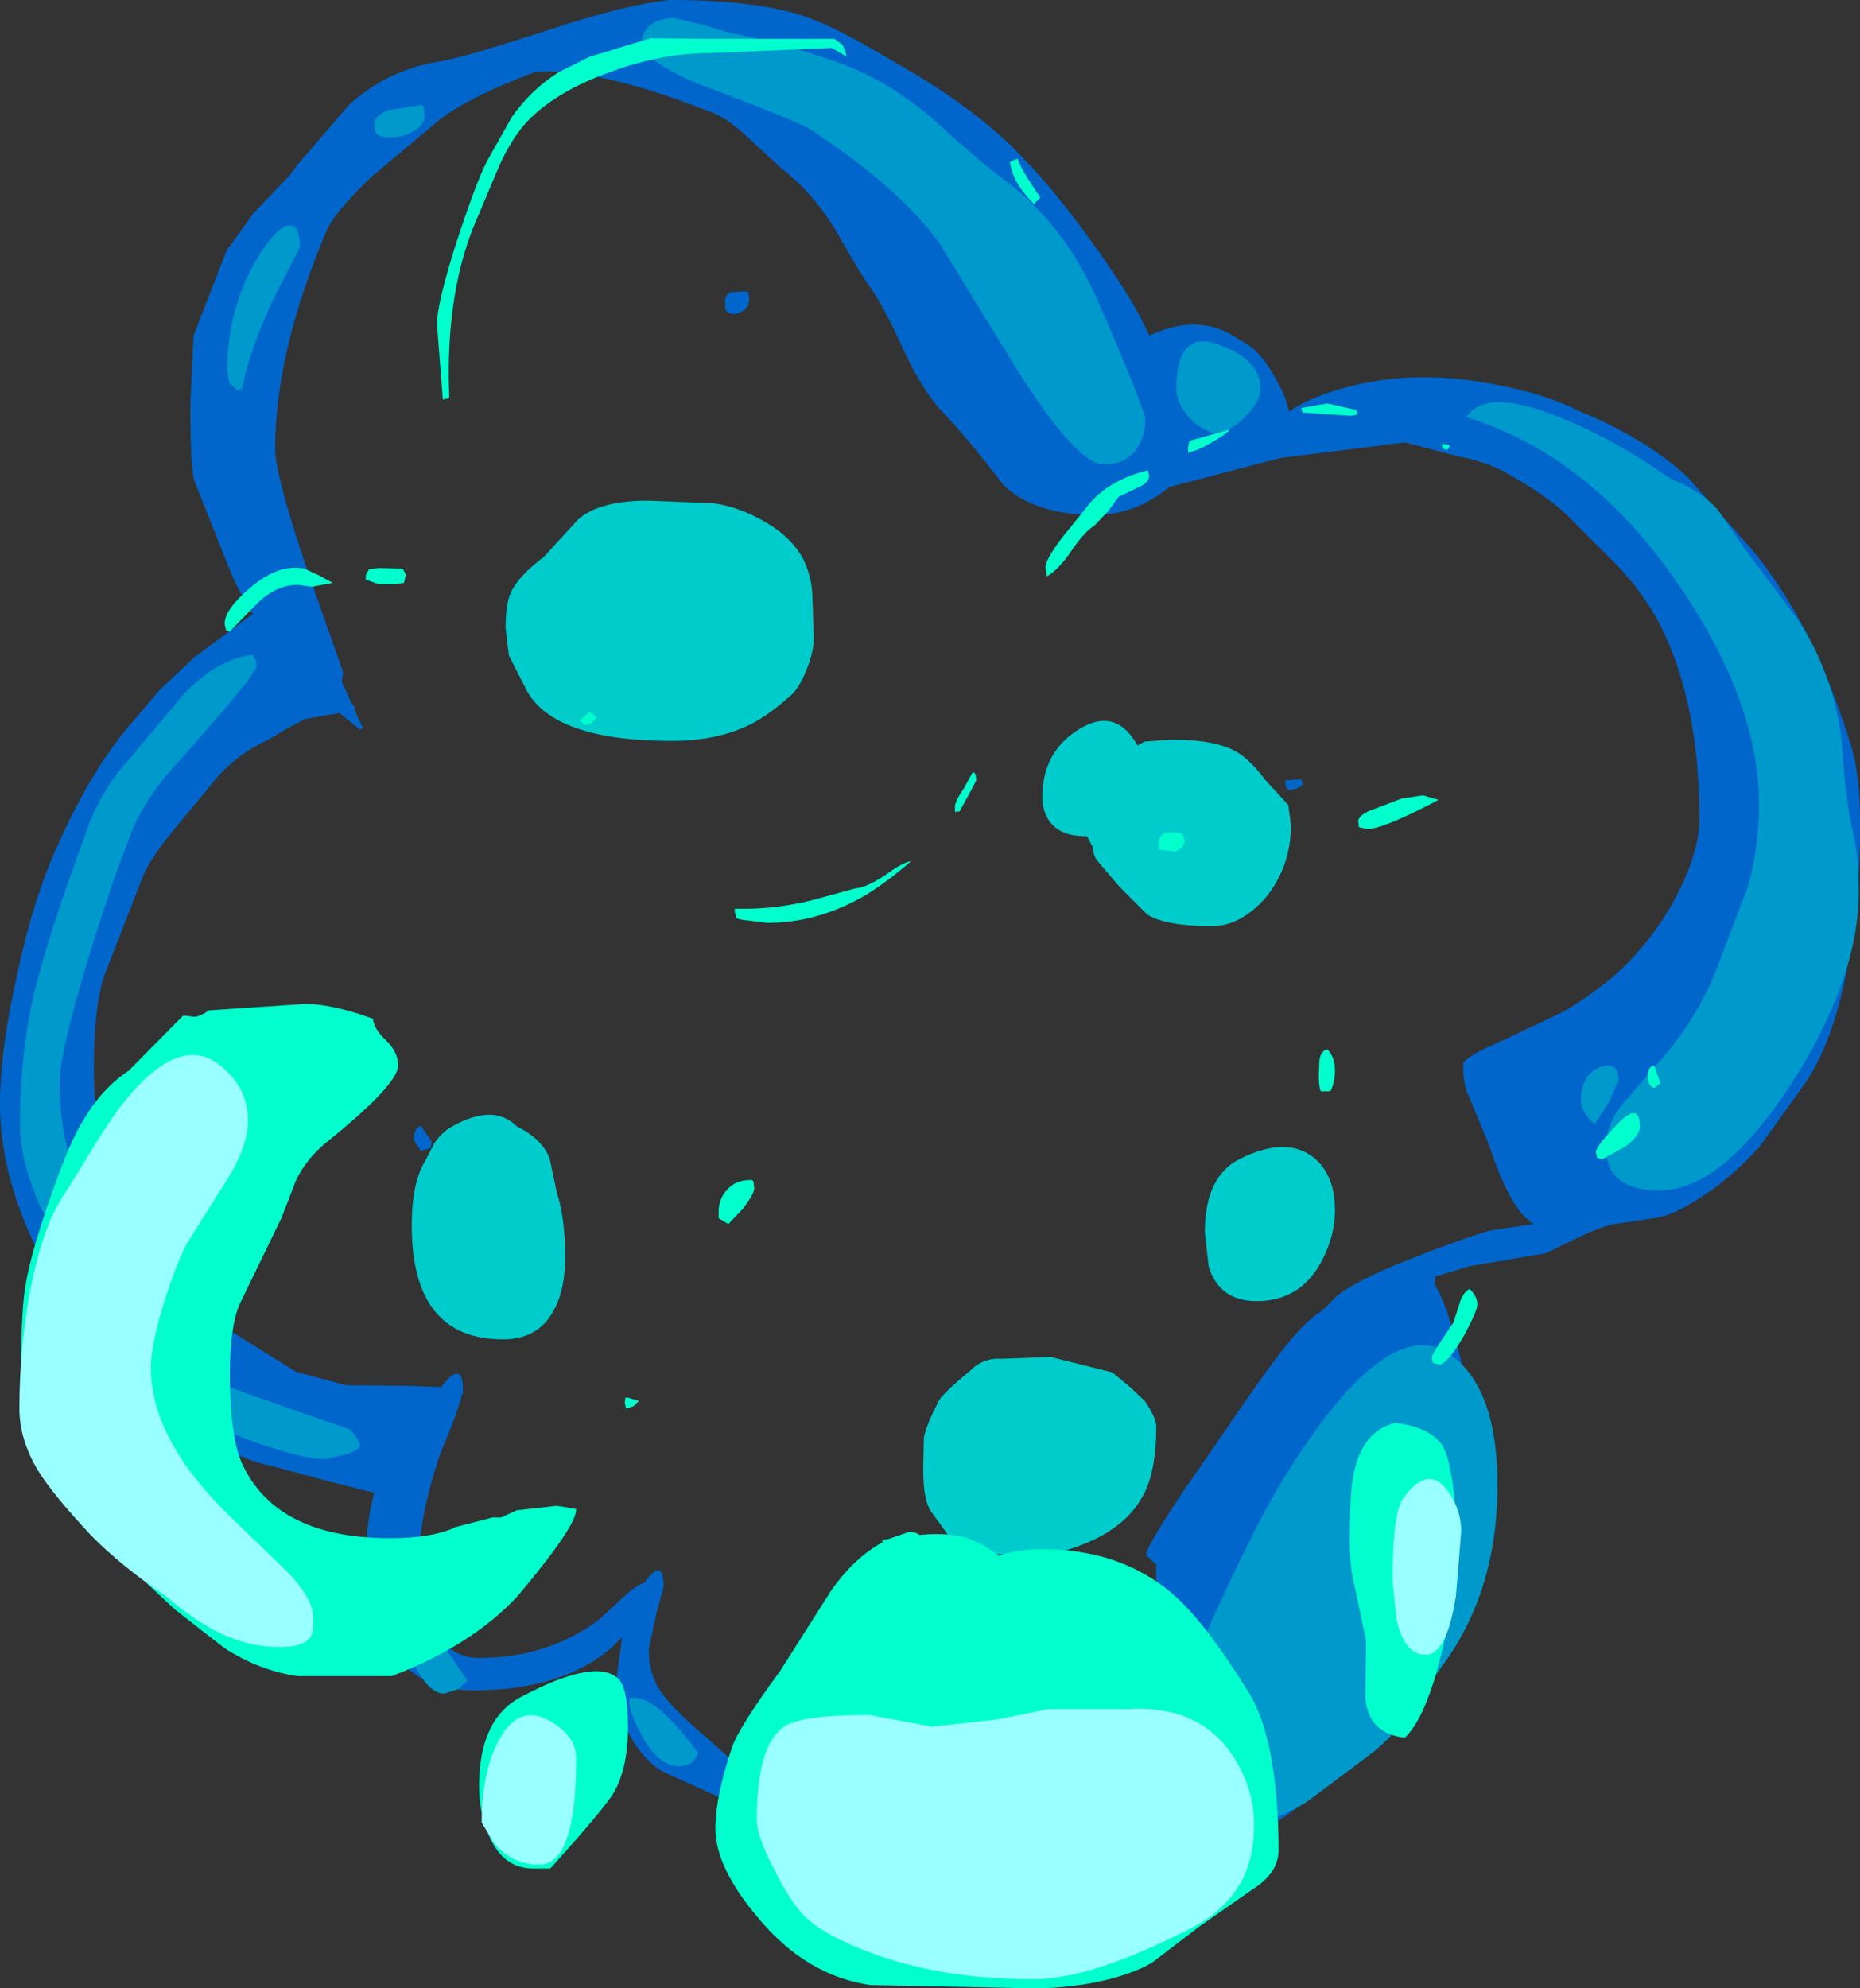 <?xml version="1.0" encoding="UTF-8" standalone="no"?>
<svg xmlns:xlink="http://www.w3.org/1999/xlink" height="153.5px" width="143.65px" xmlns="http://www.w3.org/2000/svg">
  <rect width="100%" height="100%" fill="#333333" stroke="none"/>
  <g transform="matrix(1.0, 0.0, 0.0, 1.0, 70.75, 71.25)">
    <path d="M-42.75 -15.1 L-42.9 -14.9 -44.55 -16.2 -47.15 -15.75 -48.7 -14.95 -50.0 -14.15 Q-52.7 -12.95 -54.5 -10.6 L-57.4 -7.1 Q-59.2 -4.9 -59.75 -3.5 L-62.75 4.2 Q-63.5 6.75 -63.5 11.0 -63.5 14.5 -63.05 16.25 L-60.5 23.15 Q-58.9 27.2 -54.15 30.75 L-47.9 34.65 -44.0 35.7 -38.75 35.75 -36.7 35.85 -36.15 35.2 Q-35.0 34.1 -35.0 36.0 L-35.0 36.2 -34.8 36.25 -35.05 36.3 Q-35.25 37.4 -36.75 41.0 -38.5 46.05 -38.5 50.6 L-38.2 52.2 -38.05 52.8 -37.95 53.1 Q-36.6 56.75 -33.75 56.75 -28.55 56.75 -24.55 53.85 L-22.6 52.05 Q-21.85 51.3 -20.95 50.9 L-20.85 50.75 Q-19.5 49.0 -19.5 51.25 L-20.05 53.3 -20.65 56.05 Q-20.65 57.95 -19.75 59.3 -18.9 60.6 -15.9 63.15 L-12.1 66.55 Q-9.6 68.45 -6.5 69.35 L-6.3 69.75 -8.1 70.0 Q-9.25 70.0 -13.85 68.1 L-19.4 65.6 Q-21.0 64.8 -22.2 62.55 -23.25 60.55 -23.25 59.2 L-22.7 55.15 -22.9 55.35 Q-26.7 59.25 -34.25 59.25 -39.2 59.25 -41.35 54.8 L-42.5 50.05 Q-42.5 46.7 -42.05 44.85 L-41.85 44.0 -45.4 43.1 -50.05 41.85 Q-52.35 41.45 -57.0 38.5 -61.45 35.65 -65.0 30.25 -70.75 21.55 -70.75 14.05 -70.75 9.8 -69.4 3.85 -68.15 -1.9 -66.4 -5.75 -63.65 -12.0 -60.4 -15.65 L-58.45 -17.95 -55.75 -20.5 -51.5 -23.65 -51.2 -23.8 Q-52.3 -25.55 -53.0 -27.25 L-55.75 -34.15 Q-56.05 -35.4 -56.05 -39.95 L-55.8 -45.35 -53.25 -51.9 -51.2 -54.75 -48.25 -57.85 -48.25 -57.9 -47.75 -58.55 -43.8 -63.15 Q-40.75 -65.9 -36.8 -66.5 -34.95 -66.8 -28.5 -68.9 -22.45 -70.9 -19.0 -71.25 -12.55 -71.25 -8.8 -70.05 -6.4 -69.3 -2.0 -66.65 4.8 -62.85 8.5 -58.8 11.2 -56.0 14.4 -51.4 17.0 -47.7 18.0 -45.35 L18.75 -45.65 Q22.2 -47.0 25.0 -45.0 26.55 -44.3 27.75 -42.05 28.6 -40.6 28.8 -39.45 L28.9 -39.55 Q30.7 -40.75 33.85 -41.5 38.8 -42.7 44.55 -41.6 48.6 -40.85 51.25 -39.5 56.35 -37.4 59.55 -34.45 L64.4 -29.0 Q66.25 -26.85 68.05 -23.7 69.65 -20.85 70.65 -18.15 72.15 -14.25 72.5 -12.5 72.9 -10.7 72.9 -7.6 72.9 -2.1 72.05 2.7 71.0 8.85 68.75 12.25 L65.2 17.2 Q62.55 20.2 59.25 22.0 58.05 22.65 57.0 22.8 L53.9 23.25 Q52.75 23.5 51.0 24.35 L48.65 25.5 42.75 26.5 40.1 27.3 40.05 27.9 Q41.05 29.55 42.0 33.45 43.75 40.35 43.75 43.55 43.75 46.9 42.0 51.95 40.4 56.45 38.15 60.25 36.85 62.55 33.3 65.35 L29.15 68.5 Q27.65 69.8 21.75 72.1 15.55 74.5 13.0 74.5 L4.8 73.85 2.65 73.25 Q0.0 73.1 -1.0 71.25 L-0.1 71.3 1.0 71.5 Q6.2 71.5 11.15 66.1 L15.25 60.5 Q18.65 55.6 18.55 49.5 L18.5 49.5 17.75 48.8 Q17.75 48.25 20.55 44.0 L24.25 38.65 Q26.95 34.65 28.6 32.6 30.15 30.65 31.35 29.95 L32.55 28.75 Q34.15 27.55 37.65 26.15 42.35 24.3 44.35 23.75 L47.7 23.25 Q45.9 22.2 44.25 17.15 L42.7 13.4 Q42.25 12.6 42.25 10.9 42.25 10.4 45.35 9.05 L49.9 6.9 Q53.5 4.8 55.6 2.4 57.9 -0.15 59.25 -3.15 60.5 -5.95 60.5 -8.0 60.5 -17.7 57.0 -23.85 55.85 -25.8 54.15 -27.6 L50.25 -31.5 Q48.8 -32.9 45.75 -34.65 44.25 -35.55 41.75 -36.05 L37.75 -37.1 28.2 -35.9 26.8 -35.55 19.55 -33.65 Q16.95 -31.5 13.85 -31.5 9.15 -31.5 6.75 -33.8 4.1 -37.3 1.9 -39.6 0.55 -41.05 -0.9 -44.1 -2.55 -47.7 -3.5 -49.0 -4.45 -50.35 -6.2 -53.45 -7.95 -56.35 -10.4 -58.25 L-12.95 -60.6 Q-14.75 -62.3 -16.0 -62.65 -23.8 -65.75 -28.75 -65.75 L-29.4 -65.7 Q-34.45 -63.8 -36.75 -62.05 L-42.0 -57.65 Q-44.85 -54.95 -45.5 -53.5 -49.5 -44.1 -49.5 -36.6 -49.5 -34.5 -46.85 -26.75 L-44.25 -19.35 -44.35 -18.6 -43.65 -17.05 -43.3 -16.6 -43.4 -16.5 -42.75 -15.1 M29.75 -11.1 L29.9 -10.75 Q29.7 -10.35 28.75 -10.25 28.5 -10.5 28.5 -11.0 L29.75 -11.1 M-13.05 -48.75 Q-12.9 -48.7 -12.9 -48.1 -12.9 -47.25 -14.0 -47.0 -14.6 -47.0 -14.75 -47.45 L-14.75 -47.95 Q-14.75 -48.55 -14.25 -48.7 L-13.05 -48.75 M-38.25 15.65 L-37.4 16.9 -37.5 17.4 -38.25 17.6 -38.8 16.75 Q-38.8 15.85 -38.25 15.65" fill="#0066cc" fill-rule="evenodd" stroke="none"/>
    <path d="M17.7 -38.85 Q17.7 -37.75 17.2 -36.85 16.35 -35.4 14.5 -35.4 12.45 -35.4 7.9 -42.55 L1.85 -52.4 Q-1.15 -56.65 -8.15 -61.25 -9.15 -61.9 -16.1 -64.5 -21.2 -66.45 -21.2 -68.15 -20.85 -69.8 -18.7 -69.85 L-16.5 -69.35 -14.35 -68.7 Q-10.45 -68.0 -5.95 -66.4 -2.3 -65.1 1.15 -62.2 4.85 -58.8 6.9 -57.3 11.45 -53.9 14.05 -48.0 17.7 -39.6 17.7 -38.85 M26.6 -41.25 Q26.6 -40.25 25.35 -39.0 24.1 -37.8 23.0 -37.8 21.55 -38.3 20.75 -39.45 20.1 -40.35 20.1 -41.2 20.1 -45.85 23.35 -44.65 26.6 -43.5 26.6 -41.25 M72.8 -2.4 Q72.8 4.3 67.6 12.4 62.25 20.65 57.4 20.65 54.55 20.65 53.65 19.05 53.3 18.4 53.3 17.2 53.3 15.6 54.5 14.05 L57.55 10.55 Q60.25 7.4 61.7 3.9 L64.2 -2.7 Q65.1 -5.75 65.1 -9.15 65.1 -17.05 58.9 -26.1 52.05 -36.1 42.5 -39.05 44.0 -41.35 49.65 -39.05 53.85 -37.4 58.25 -34.3 60.65 -33.35 61.95 -31.85 L63.95 -28.95 67.95 -23.6 Q69.55 -21.35 70.55 -18.3 71.45 -15.55 71.55 -13.0 71.85 -9.0 72.4 -6.8 72.8 -5.1 72.8 -2.4 M54.25 12.15 L53.5 13.85 52.4 15.55 Q51.35 14.55 51.35 13.75 51.35 11.75 52.8 11.15 54.25 10.6 54.25 12.15 M44.9 43.4 Q44.9 51.65 40.6 57.4 L38.35 60.7 Q36.7 63.0 35.0 64.25 L30.25 67.8 Q27.6 69.5 25.15 69.5 21.05 69.5 19.75 67.35 19.25 66.5 19.25 64.8 19.25 61.7 23.3 52.85 26.55 45.8 28.5 42.7 36.5 29.85 41.3 33.35 44.9 35.95 44.9 43.4 M-38.15 -63.15 L-38.05 -63.0 -37.95 -62.35 Q-37.95 -61.6 -38.85 -61.1 -39.65 -60.65 -40.55 -60.65 -41.4 -60.65 -41.65 -60.9 L-41.75 -61.05 -41.85 -61.65 Q-41.85 -62.3 -40.75 -62.75 L-38.15 -63.15 M-47.6 -52.15 L-49.45 -48.55 Q-51.4 -44.5 -52.05 -41.3 L-52.4 -41.1 -53.05 -41.7 -53.2 -42.65 Q-53.2 -47.9 -50.4 -52.05 -49.3 -53.7 -48.45 -53.85 -47.6 -53.95 -47.6 -52.15 M-51.25 -20.7 L-51.1 -20.45 Q-50.95 -20.3 -50.95 -19.8 -50.95 -19.15 -57.9 -11.4 -59.4 -9.6 -60.45 -7.4 L-61.95 -3.4 Q-66.15 9.15 -66.15 12.4 -66.15 19.75 -61.15 26.8 -58.25 31.45 -56.2 33.95 -55.35 35.0 -51.5 36.4 L-43.75 39.1 Q-43.25 39.5 -42.9 40.4 -43.05 40.65 -43.9 41.0 L-45.65 41.4 Q-47.65 41.4 -52.5 39.55 -57.6 37.65 -58.65 36.25 L-61.15 32.9 -63.55 29.4 -67.45 22.3 Q-69.2 18.55 -69.2 15.65 -69.2 10.7 -68.35 6.5 -67.55 2.75 -65.45 -3.25 L-63.8 -7.85 Q-62.55 -10.75 -60.8 -12.6 L-56.65 -17.55 Q-54.05 -20.35 -51.25 -20.7 M-39.55 49.75 L-39.1 50.35 -39.0 51.2 Q-39.0 52.2 -34.65 58.5 L-35.35 59.15 -36.45 59.5 Q-37.45 59.5 -38.45 57.85 L-39.6 55.55 Q-40.95 53.2 -40.95 51.85 L-40.9 50.65 Q-40.65 49.9 -39.55 49.75 M-16.8 64.1 L-17.2 64.7 Q-17.6 65.1 -18.35 65.1 -19.9 65.1 -21.2 62.7 -22.15 60.9 -22.15 60.2 L-22.1 59.7 -22.1 59.85 Q-20.9 59.65 -19.35 61.15 -18.4 62.0 -16.8 64.1" fill="#0099cc" fill-rule="evenodd" stroke="none"/>
    <path d="M17.1 -13.7 L17.65 -14.0 19.75 -14.15 Q23.4 -14.15 25.0 -13.05 25.9 -12.45 27.0 -11.0 L28.75 -9.1 28.95 -7.55 Q28.95 -4.35 27.0 -1.95 25.05 0.25 22.85 0.25 19.3 0.25 17.85 -0.65 L15.7 -2.8 14.0 -4.8 Q13.7 -5.15 13.65 -5.85 L13.2 -6.7 Q11.05 -6.65 10.2 -8.0 9.75 -8.75 9.75 -9.7 9.75 -13.15 12.5 -14.9 15.4 -16.75 17.1 -13.7 M32.35 22.15 Q32.35 24.25 31.25 26.25 29.6 29.2 26.3 29.2 23.45 29.2 22.6 26.55 L22.3 23.9 Q22.3 19.45 25.15 18.15 28.65 16.45 30.75 18.15 32.35 19.5 32.35 22.15 M10.55 33.5 L10.55 33.55 15.15 34.7 16.55 35.85 17.7 36.95 Q18.55 38.25 18.55 38.85 18.55 42.5 17.45 44.35 15.7 47.5 10.4 48.75 L5.45 48.75 Q3.5 48.25 2.5 47.3 L1.2 45.5 Q0.55 44.65 0.55 42.15 L0.6 39.75 Q0.75 38.85 1.7 37.0 1.9 36.45 4.2 34.55 5.2 33.55 6.6 33.65 L10.55 33.5 M-20.7 -32.6 L-15.65 -32.4 Q-13.6 -32.1 -11.65 -30.95 -9.5 -29.7 -8.65 -27.95 -8.0 -26.55 -8.0 -24.95 L-7.9 -21.95 Q-7.9 -20.9 -8.5 -19.45 -9.05 -18.05 -9.8 -17.45 -11.45 -16.0 -12.75 -15.35 -15.35 -14.05 -18.85 -14.05 -27.9 -14.05 -30.05 -17.9 L-31.45 -20.65 -31.7 -22.75 Q-31.7 -24.65 -31.3 -25.5 -30.7 -26.8 -28.75 -28.25 L-26.1 -31.15 Q-24.45 -32.6 -20.7 -32.6 M-27.1 25.8 Q-27.1 28.65 -28.25 30.35 -29.45 32.15 -31.9 32.15 -38.95 32.15 -38.95 23.35 -38.95 20.05 -37.9 18.35 L-37.2 17.0 Q-36.65 16.2 -35.9 15.75 -32.65 13.9 -30.85 15.7 -28.85 16.7 -28.3 18.2 L-27.75 20.8 Q-27.1 22.8 -27.1 25.8" fill="#00cccc" fill-rule="evenodd" stroke="none"/>
    <path d="M7.85 -59.0 Q8.0 -58.3 9.6 -56.0 L9.1 -55.5 Q7.45 -57.15 7.25 -58.75 L7.85 -59.0 M34.0 -39.6 L34.1 -39.25 33.55 -39.15 29.85 -39.4 29.75 -39.75 31.75 -40.1 34.0 -39.6 M21.1 -36.35 Q21.0 -36.1 21.0 -36.7 L21.1 -37.15 21.25 -37.25 24.25 -38.1 Q23.85 -37.65 22.85 -37.1 21.75 -36.45 21.1 -36.35 M17.75 -34.9 L17.9 -34.95 18.0 -34.5 Q18.0 -33.95 17.0 -33.55 L15.65 -32.9 14.8 -31.75 13.75 -30.65 Q13.05 -30.25 12.05 -28.8 11.05 -27.3 10.1 -26.75 L10.0 -27.45 Q10.0 -28.1 11.4 -29.9 L13.1 -32.0 Q14.65 -34.1 17.75 -34.9 M4.5 -11.6 L4.6 -11.45 4.65 -11.0 4.1 -9.95 3.35 -8.6 3.1 -8.6 Q3.0 -8.35 3.0 -8.95 3.0 -9.4 3.7 -10.4 L4.35 -11.6 4.5 -11.6 M20.5 -6.9 L20.65 -6.75 20.75 -6.25 20.55 -5.8 20.0 -5.5 18.85 -5.65 Q18.75 -5.6 18.75 -6.2 18.75 -7.25 20.5 -6.9 M40.35 -9.5 Q36.1 -7.25 34.85 -7.25 L34.35 -7.35 34.2 -7.4 34.15 -7.85 Q34.15 -8.25 35.0 -8.65 L37.5 -9.6 39.15 -9.85 40.35 -9.5 M41.25 -36.85 L41.0 -36.5 40.65 -36.65 40.65 -37.0 41.25 -36.85 M57.0 11.0 L57.5 12.4 57.0 12.75 Q56.5 12.55 56.5 11.8 56.5 11.15 57.0 11.0 M55.9 15.75 Q55.9 16.4 54.8 17.25 L53.0 18.25 52.6 18.15 52.5 17.7 Q52.5 17.25 54.2 15.5 55.9 13.75 55.9 15.75 M42.75 28.25 Q43.35 28.85 43.35 29.45 43.35 29.95 42.35 31.8 41.25 33.75 40.5 34.1 L40.0 34.0 Q39.85 33.95 39.85 33.55 39.85 33.3 40.6 32.2 L41.5 30.85 41.95 29.45 Q42.2 28.55 42.75 28.25 M41.75 47.9 Q41.75 51.45 40.65 56.1 39.4 61.35 37.75 62.9 34.95 62.6 34.7 59.85 L34.75 55.4 33.8 50.9 Q33.5 49.65 33.5 47.7 33.5 43.85 33.8 42.5 34.5 39.2 37.0 38.6 39.65 38.9 40.65 40.35 41.1 41.1 41.4 43.0 41.75 45.3 41.75 47.9 M31.75 9.75 Q32.35 10.35 32.35 11.4 32.35 12.3 32.0 13.0 L31.25 13.0 Q31.1 12.65 31.1 11.75 L31.15 10.6 Q31.25 9.9 31.75 9.75 M-2.65 47.65 L-2.1 47.55 -0.5 47.0 -0.2 47.05 Q0.1 47.1 0.25 47.25 2.8 47.0 4.35 47.65 5.25 48.0 6.4 48.85 7.8 48.35 9.75 48.35 15.75 48.35 19.75 51.75 22.2 53.8 25.65 59.35 27.0 61.45 27.6 65.5 28.0 68.55 28.0 71.55 28.0 73.35 26.0 74.6 L21.85 77.5 18.25 80.25 Q17.1 80.95 15.1 81.5 12.25 82.25 9.0 82.25 L-3.5 82.0 Q-8.5 81.3 -12.25 76.75 -15.5 72.9 -15.5 69.9 -15.5 67.5 -14.25 63.75 -13.8 62.25 -10.5 57.75 L-6.5 51.45 Q-4.65 48.9 -2.55 47.8 L-2.65 47.65 M-16.25 -68.25 L-6.3 -68.25 -5.65 -67.75 -5.4 -67.05 -5.4 -66.9 -6.5 -67.55 -16.0 -67.15 Q-19.65 -67.15 -23.6 -65.7 -27.8 -64.2 -30.0 -61.9 -31.15 -60.7 -32.15 -58.55 L-33.75 -54.75 Q-36.4 -48.95 -36.05 -40.6 L-36.15 -40.5 -36.55 -40.4 -37.0 -46.2 Q-37.0 -47.95 -35.3 -53.15 -33.75 -57.8 -33.0 -59.05 L-31.2 -62.25 Q-29.75 -64.3 -27.65 -65.65 L-25.25 -66.85 -22.15 -67.8 -20.5 -68.3 -16.25 -68.25 M-47.25 -27.35 L-46.15 -26.85 -45.05 -26.25 -46.65 -25.95 -47.75 -26.1 Q-49.4 -26.1 -50.85 -24.7 L-53.0 -22.5 -53.3 -22.6 -53.4 -23.1 Q-53.4 -24.2 -51.45 -25.85 -49.25 -27.75 -47.25 -27.35 M-39.4 -26.9 L-39.55 -26.25 -40.25 -26.15 -41.5 -26.15 -42.5 -26.5 -42.5 -26.85 -42.25 -27.3 -41.5 -27.4 -39.65 -27.35 -39.4 -26.9 M-25.25 -16.25 Q-24.75 -16.1 -24.75 -15.75 L-25.05 -15.45 -25.5 -15.25 -26.0 -15.6 -25.25 -16.25 M-0.4 -4.75 Q-2.5 -2.95 -4.15 -2.0 -7.7 0.0 -11.5 0.0 L-13.5 -0.25 -13.85 -0.35 -14.0 -0.85 -14.0 -1.1 Q-10.95 -1.0 -7.85 -1.8 L-4.75 -2.65 Q-3.75 -2.75 -2.3 -3.75 -0.9 -4.75 -0.4 -4.75 M-12.65 19.85 L-12.55 20.0 -12.5 20.5 Q-12.5 20.9 -13.4 22.1 L-14.5 23.25 -15.25 22.8 -15.25 22.3 Q-15.25 21.3 -14.6 20.6 -13.9 19.8 -12.65 19.85 M-22.25 36.65 L-21.4 36.9 -21.8 37.3 -22.4 37.5 -22.5 37.05 -22.45 36.65 -22.25 36.65 M-32.05 45.9 L-30.85 45.35 -27.75 45.0 -26.25 45.25 -26.25 45.3 Q-26.25 46.6 -30.8 52.0 -34.35 55.8 -40.5 58.15 L-47.75 58.15 Q-50.65 57.75 -53.4 56.0 L-57.25 53.0 -60.3 50.15 -63.25 47.25 Q-65.55 44.9 -67.3 41.55 -69.15 38.1 -69.15 35.9 -69.15 30.25 -68.8 28.1 -68.35 25.2 -66.25 19.5 -65.25 16.75 -64.3 15.2 -62.85 12.75 -60.8 11.4 L-56.65 7.2 -56.55 7.15 -55.75 7.25 Q-55.35 7.25 -54.6 6.75 L-47.15 6.25 Q-45.5 6.25 -42.95 7.05 L-41.95 7.4 Q-41.85 8.2 -41.0 9.0 -40.0 9.95 -40.0 11.0 -40.0 12.45 -45.3 16.75 -47.05 18.1 -47.9 19.9 L-49.0 22.75 -52.25 29.45 Q-53.0 31.2 -53.0 34.9 -53.0 39.6 -52.05 41.75 -49.4 47.5 -40.6 47.5 -37.7 47.5 -35.9 46.8 L-35.6 46.65 -32.7 45.9 -32.05 45.9 M-22.25 62.05 Q-22.25 65.25 -23.35 67.15 -24.1 68.4 -28.25 73.0 L-29.5 73.0 Q-31.95 73.05 -33.05 70.3 -33.75 68.6 -33.75 66.65 -33.75 61.45 -30.5 59.75 -24.75 56.7 -23.0 58.35 -22.25 59.1 -22.25 62.05" fill="#00ffcc" fill-rule="evenodd" stroke="none"/>
    <path d="M42.1 47.0 L41.7 51.9 Q41.0 56.5 39.35 56.5 37.7 56.5 37.1 53.75 L36.8 50.8 Q36.8 45.55 37.6 44.45 39.45 41.85 40.95 43.7 42.1 45.2 42.1 47.0 M9.95 60.7 L16.15 60.7 Q21.75 60.3 24.4 64.2 26.1 66.75 26.1 69.6 26.1 71.6 25.55 73.05 24.8 75.1 22.8 76.65 21.8 77.45 17.9 79.2 12.55 81.55 9.05 81.55 1.85 81.55 -3.65 79.45 -7.1 78.15 -8.6 76.7 -9.7 75.6 -10.95 73.1 -12.3 70.5 -12.3 69.2 -12.3 63.5 -10.2 62.05 -8.9 61.15 -3.65 61.15 L-1.15 61.6 1.2 62.05 6.25 61.5 9.95 60.75 9.95 60.7 M-51.6 15.25 Q-51.6 17.3 -53.3 19.95 L-56.35 24.8 Q-57.2 26.5 -58.1 29.35 -59.1 32.6 -59.1 34.35 -59.1 39.95 -52.8 46.0 L-48.5 50.15 Q-46.55 52.2 -46.55 53.7 -46.55 54.75 -46.7 55.0 -47.15 55.9 -49.15 55.9 -52.15 55.9 -54.9 54.2 -56.35 53.35 -57.9 52.0 -61.35 49.7 -63.75 47.25 -66.65 44.15 -67.8 42.3 -69.25 39.9 -69.25 37.5 -69.25 32.8 -68.4 28.3 -67.4 23.25 -65.75 20.9 L-63.15 16.7 Q-61.5 14.05 -60.15 12.65 -56.5 8.8 -53.75 11.0 -51.6 12.7 -51.6 15.25 M-26.25 64.5 Q-26.25 72.7 -29.1 72.7 -31.15 72.7 -32.55 71.1 L-33.55 69.45 Q-33.55 65.65 -32.25 63.15 -30.75 60.3 -28.4 61.55 -26.25 62.7 -26.25 64.5" fill="#99ffff" fill-rule="evenodd" stroke="none"/>
  </g>
</svg>
